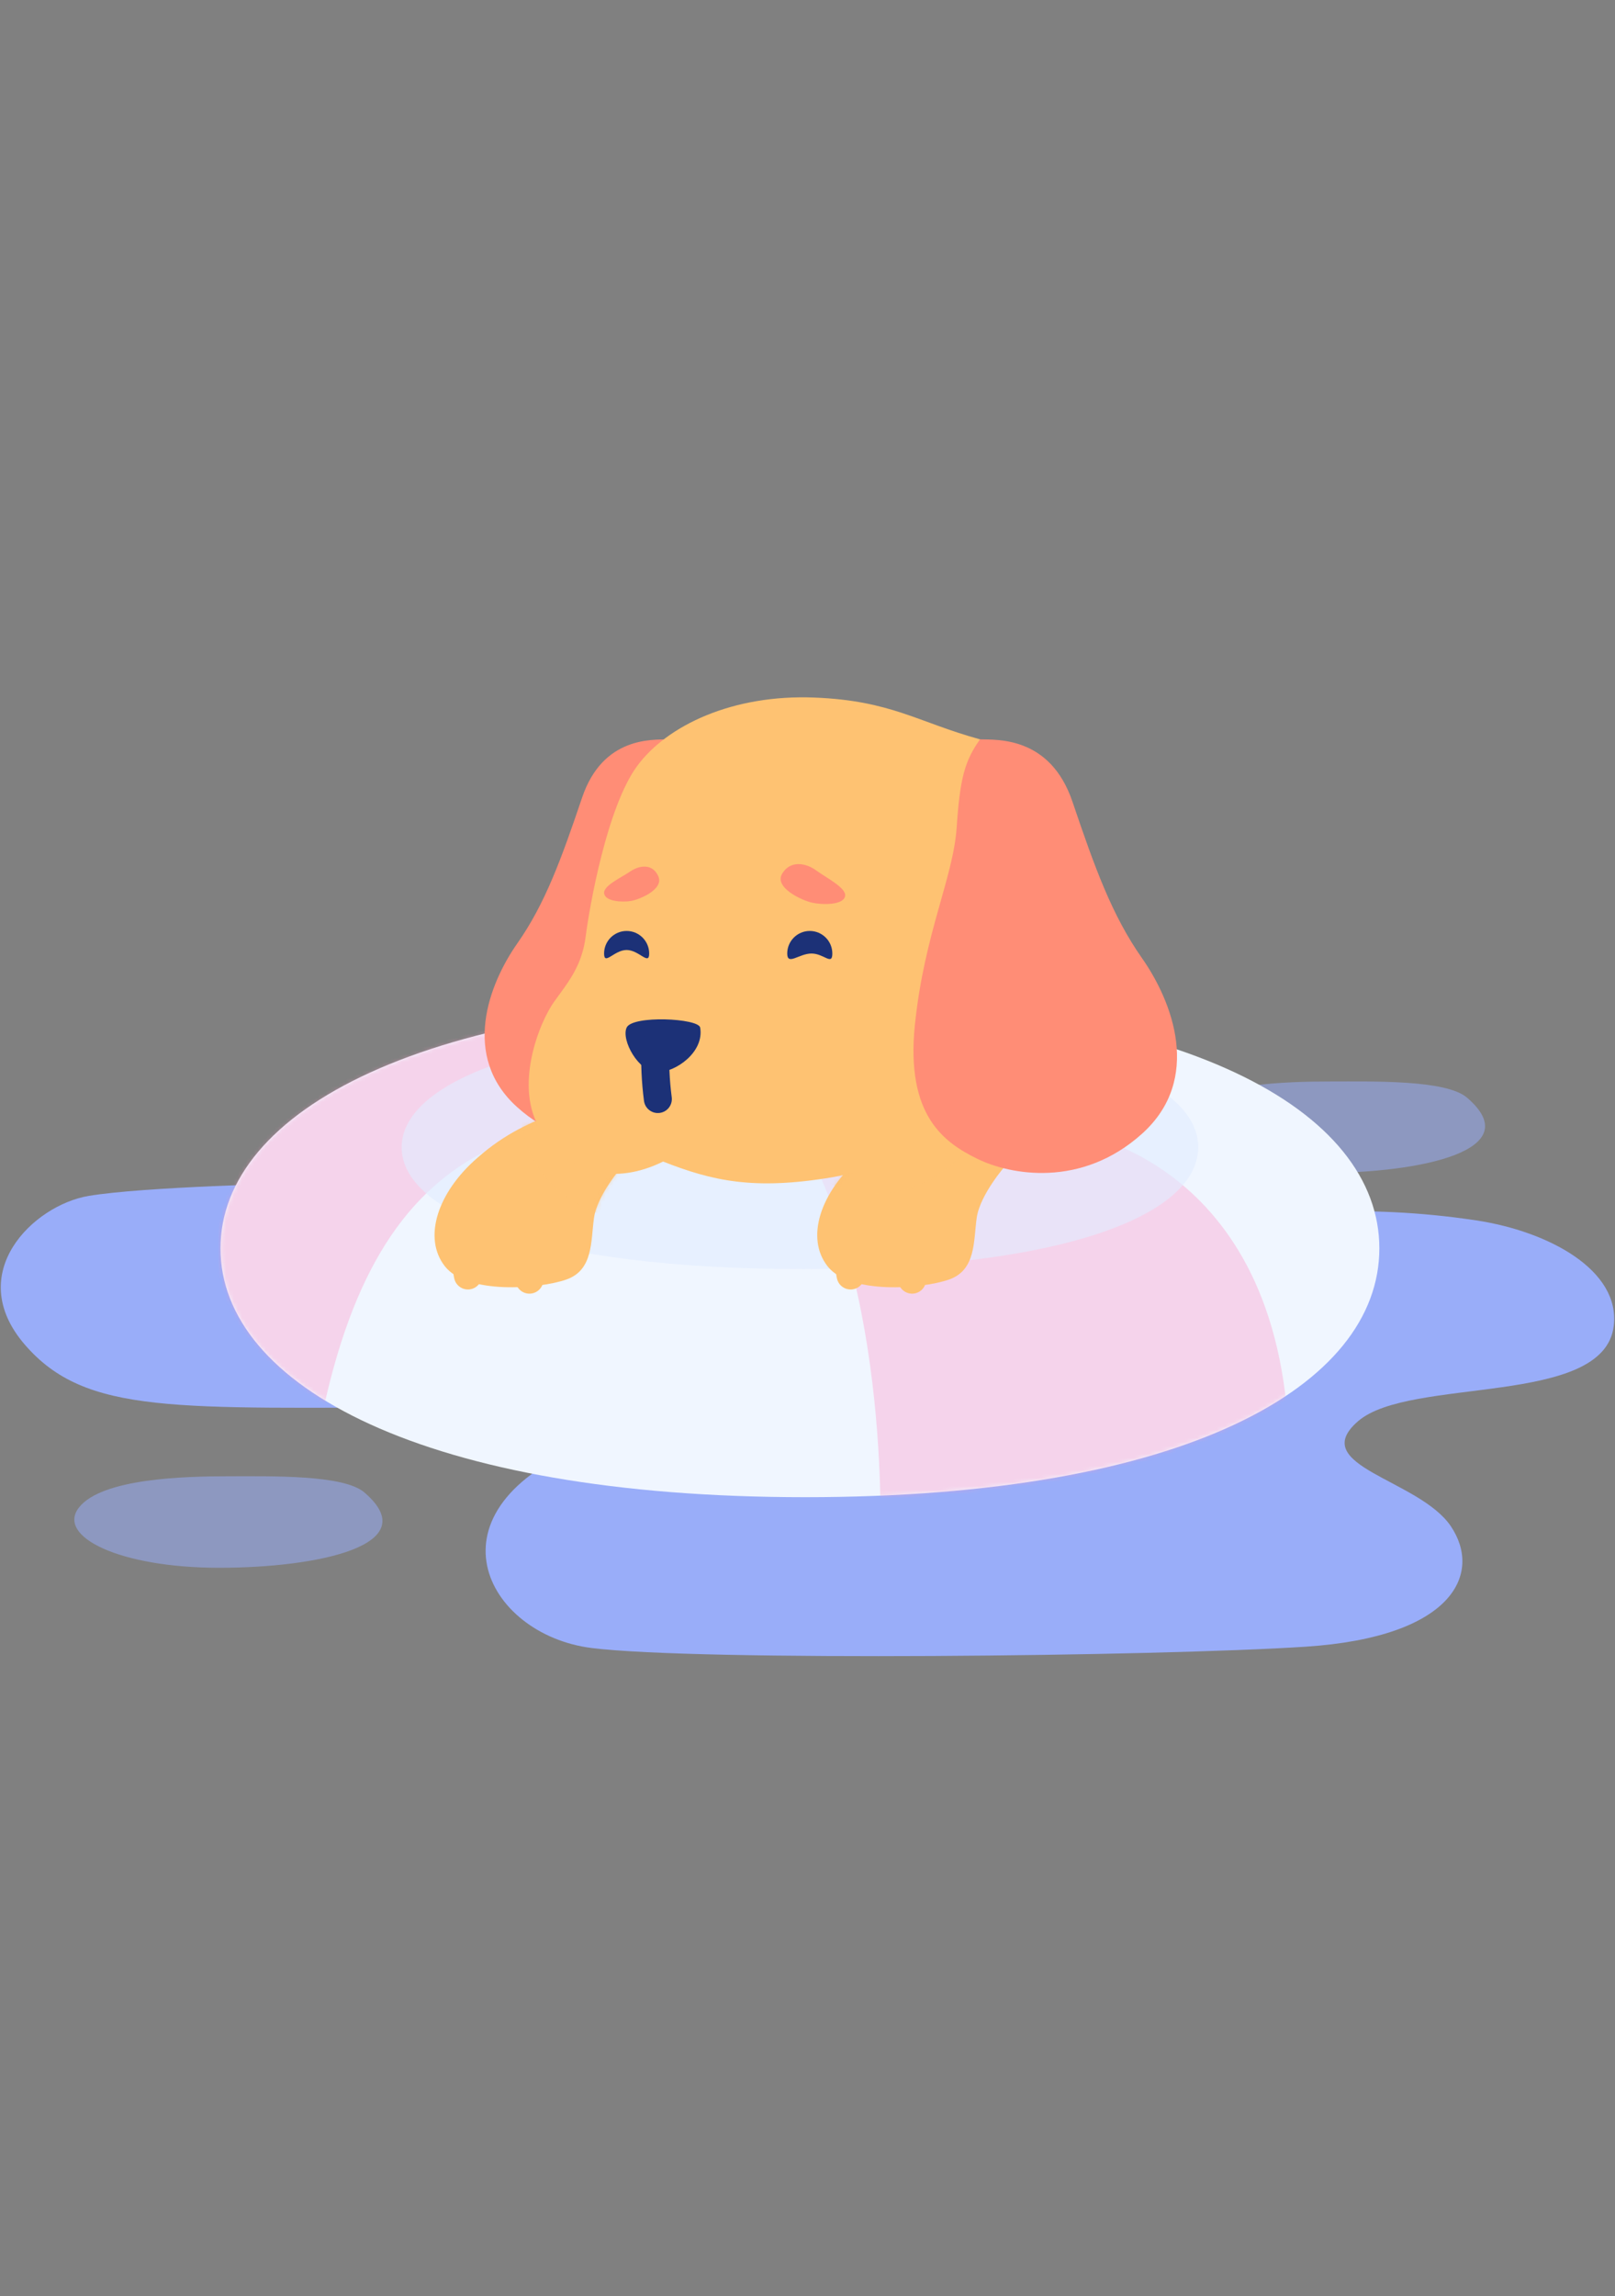 <svg width="404" height="574" viewBox="0 0 404 574" fill="none" xmlns="http://www.w3.org/2000/svg">
<rect x="0" y="0" width="404" height="574" fill="#808080" stroke="none"/>
<path opacity="0.53" d="M366.935 274.38C361.713 269.936 343.557 270.372 332.934 270.372C322.311 270.372 301.357 270.842 295.591 278.153C289.825 285.464 305.835 293.249 330.619 293.249C355.403 293.249 382.441 287.583 366.935 274.38Z" fill="#99ADF9"/>
<path d="M74.156 295.839C74.156 295.839 35.929 296.657 22.142 298.985C8.356 301.313 -9.191 318.264 6.162 336.111C21.516 353.958 44.25 351.873 108.692 351.873C97.656 316.479 74.156 295.839 74.156 295.839Z" fill="#99ADF9"/>
<path d="M318.351 304.129C318.351 304.129 339.732 300.621 369.311 305.104C387.485 307.858 405.34 317.567 403.691 331.463C401.28 351.825 352.683 344.083 339.719 355.307C326.755 366.53 355.007 369.807 362.932 381.557C370.856 393.307 363.65 409.252 326.624 411.676C289.599 414.1 174.562 415.336 147.985 412.003C121.408 408.669 105.084 377.545 147.402 360.807C213.476 347.347 318.351 304.129 318.351 304.129Z" fill="#99ADF9"/>
<path d="M55.16 312.101C55.16 346.451 106.264 374.298 201.439 374.298C296.614 374.298 345.05 346.446 345.05 312.101C345.05 277.757 296.588 249.905 201.439 249.905C106.29 249.905 55.16 277.752 55.16 312.101Z" fill="#F0F6FF"/>
<mask id="mask0_9_68" style="mask-type:luminance" maskUnits="userSpaceOnUse" x="55" y="249" width="291" height="126">
<path d="M55.16 312.101C55.16 346.451 106.264 374.298 201.439 374.298C296.614 374.298 345.05 346.446 345.05 312.101C345.05 277.757 296.588 249.905 201.439 249.905C106.29 249.905 55.16 277.752 55.16 312.101Z" fill="white"/>
</mask>
<g mask="url(#mask0_9_68)">
<path opacity="0.36" d="M266.277 282.557C266.277 282.557 318.556 287.822 322.316 357.691C301.636 394.66 220.169 385.891 220.169 385.891C220.169 385.891 223.254 315.065 195.276 276.469C137.136 278.349 95.776 277.774 80.109 356.107C48.149 339.814 45.69 304.351 45.69 304.351C45.69 304.351 61.357 254.217 84.23 248.577C107.104 242.937 144.077 249.831 144.077 249.831L266.277 282.557Z" fill="#FF97C9"/>
<g style="mix-blend-mode:multiply" opacity="0.64">
<path d="M100.476 286.83C100.476 303.641 135.604 317.271 201.003 317.271C266.403 317.271 299.734 303.641 299.734 286.83C299.734 270.019 266.42 256.393 201.003 256.393C135.586 256.393 100.476 270.028 100.476 286.83Z" fill="#E1ECFF"/>
</g>
</g>
<path d="M155.84 291.352C155.84 291.352 149.434 298.593 148.599 304.442C147.763 310.291 148.459 317.533 141.636 319.9C134.812 322.267 116.83 323.66 111.277 316.558C105.724 309.456 109.467 298.036 119.493 289.402C132.984 277.426 148.32 276.451 148.32 276.451L155.84 291.352Z" fill="#FEC272"/>
<mask id="mask1_9_68" style="mask-type:luminance" maskUnits="userSpaceOnUse" x="108" y="276" width="48" height="46">
<path d="M155.84 291.352C155.84 291.352 149.434 298.593 148.599 304.442C147.763 310.291 148.459 317.533 141.636 319.9C134.812 322.267 116.83 323.66 111.277 316.558C105.724 309.456 109.467 298.036 119.493 289.402C132.984 277.426 148.32 276.451 148.32 276.451L155.84 291.352Z" fill="white"/>
</mask>
<g mask="url(#mask1_9_68)">
<g style="mix-blend-mode:multiply" opacity="0.45">
<path d="M157.842 305.339C157.842 305.339 129.12 303.119 129.772 272.743C151.749 273.831 163.034 289.189 163.034 289.189L157.842 305.339Z" fill="#FEC272"/>
</g>
</g>
<path d="M251.572 291.352C251.572 291.352 245.166 298.593 244.331 304.442C243.495 310.291 244.191 317.533 237.368 319.9C230.544 322.267 212.562 323.66 207.009 316.558C201.456 309.456 205.199 298.036 215.225 289.402C228.716 277.426 244.052 276.451 244.052 276.451L251.572 291.352Z" fill="#FEC272"/>
<mask id="mask2_9_68" style="mask-type:luminance" maskUnits="userSpaceOnUse" x="204" y="276" width="48" height="46">
<path d="M251.572 291.352C251.572 291.352 245.166 298.593 244.331 304.442C243.495 310.291 244.191 317.533 237.368 319.9C230.544 322.267 212.562 323.66 207.009 316.558C201.456 309.456 205.199 298.036 215.225 289.402C228.716 277.426 244.052 276.451 244.052 276.451L251.572 291.352Z" fill="white"/>
</mask>
<g mask="url(#mask2_9_68)">
<g style="mix-blend-mode:multiply" opacity="0.45">
<path d="M244.944 283.475C244.944 283.475 230.065 308.146 203.214 293.919C214.055 274.771 232.846 271.581 232.846 271.581L244.944 283.475Z" fill="#FEC272"/>
</g>
</g>
<path d="M167.185 184.836C163.269 184.966 150.818 184.057 145.622 199.384C140.426 214.711 136.4 225.887 129.385 235.887C122.37 245.888 115.224 264.074 129.385 276.795C143.546 289.515 160.166 286.421 167.829 282.648C175.493 278.875 184.593 272.639 182.382 251.345C180.171 230.052 173.417 217.053 172.638 205.359C171.859 193.666 170.667 189.771 167.185 184.836Z" fill="#FF8D76"/>
<path d="M203.741 174.391C183.413 173.565 166.894 181.285 159.374 191.52C151.854 201.756 147.467 226.614 146.527 234.029C145.587 241.445 142.245 245.414 138.694 250.323C134.886 255.588 128.354 271.838 135.351 282.7C142.349 293.563 153.751 296.348 165.88 290.394C178.1 295.181 188.483 297.636 208.223 294.311C227.963 290.986 246.915 274.227 251.742 240.557C254.527 221.061 254.562 197.247 245.214 184.853C229.621 180.58 222.985 175.157 203.741 174.391Z" fill="#FEC272"/>
<path d="M245.166 184.836C249.344 184.975 262.713 184 268.283 200.433C273.853 216.866 278.157 228.842 285.691 239.565C293.224 250.288 300.87 269.784 285.691 283.431C270.511 297.079 252.686 293.737 244.47 289.698C236.253 285.66 226.505 278.975 228.873 256.137C231.24 233.298 238.482 219.372 239.317 206.839C240.153 194.306 241.406 190.128 245.166 184.836Z" fill="#FF8D76"/>
<path d="M203 238.381C199.885 238.381 196.93 241.496 196.93 238.381C196.93 235.266 199.455 232.741 202.57 232.741C205.685 232.741 208.21 235.266 208.21 238.381C208.21 241.496 206.115 238.381 203 238.381Z" fill="#1C3177"/>
<path d="M156.754 237.5C153.639 237.5 151.114 241.496 151.114 238.381C151.114 235.266 153.639 232.741 156.754 232.741C159.869 232.741 162.394 235.266 162.394 238.381C162.394 241.496 159.869 237.5 156.754 237.5Z" fill="#1C3177"/>
<path d="M211.4 224.059C211.835 222.014 206.761 219.498 204.176 217.61C201.591 215.721 197.696 214.999 195.646 218.445C193.597 221.892 200.62 225.134 203.21 225.687C205.799 226.239 210.939 226.3 211.4 224.059Z" fill="#FF8D76"/>
<path d="M151.118 223.293C150.949 221.409 155.374 219.416 157.685 217.849C159.996 216.282 163.295 215.847 164.696 219.102C166.097 222.358 159.979 224.895 157.781 225.252C155.583 225.608 151.305 225.36 151.118 223.293Z" fill="#FF8D76"/>
<path d="M175.154 256.903C174.753 254.553 158.181 253.769 156.754 256.903C155.326 260.036 159.8 268.078 164.396 268.078C168.991 268.078 176.198 263.065 175.154 256.903Z" fill="#1C3177"/>
<path d="M163.956 261.394C163.784 265.859 163.988 270.331 164.565 274.763" stroke="#1C3177" stroke-width="7" stroke-miterlimit="10" stroke-linecap="round"/>
<g style="mix-blend-mode:multiply">
<path d="M228.168 319.917C228.168 319.917 226.218 314.695 228.603 310" stroke="#FEC272" stroke-width="7" stroke-miterlimit="10" stroke-linecap="round"/>
</g>
<g style="mix-blend-mode:multiply">
<path d="M212.784 318.873C212.132 315.869 212.547 312.731 213.959 310" stroke="#FEC272" stroke-width="7" stroke-miterlimit="10" stroke-linecap="round"/>
</g>
<g style="mix-blend-mode:multiply">
<path d="M132.436 319.917C132.436 319.917 130.486 314.695 132.871 310" stroke="#FEC272" stroke-width="7" stroke-miterlimit="10" stroke-linecap="round"/>
</g>
<g style="mix-blend-mode:multiply">
<path d="M117.052 318.873C116.397 315.869 116.811 312.731 118.223 310" stroke="#FEC272" stroke-width="7" stroke-miterlimit="10" stroke-linecap="round"/>
</g>
<path opacity="0.53" d="M91.115 373.084C85.893 368.636 67.741 369.072 57.114 369.072C46.487 369.072 25.537 369.546 19.771 376.857C14.005 384.168 30.015 391.949 54.799 391.949C79.583 391.949 106.603 386.287 91.115 373.084Z" fill="#99ADF9"/>
</svg>
